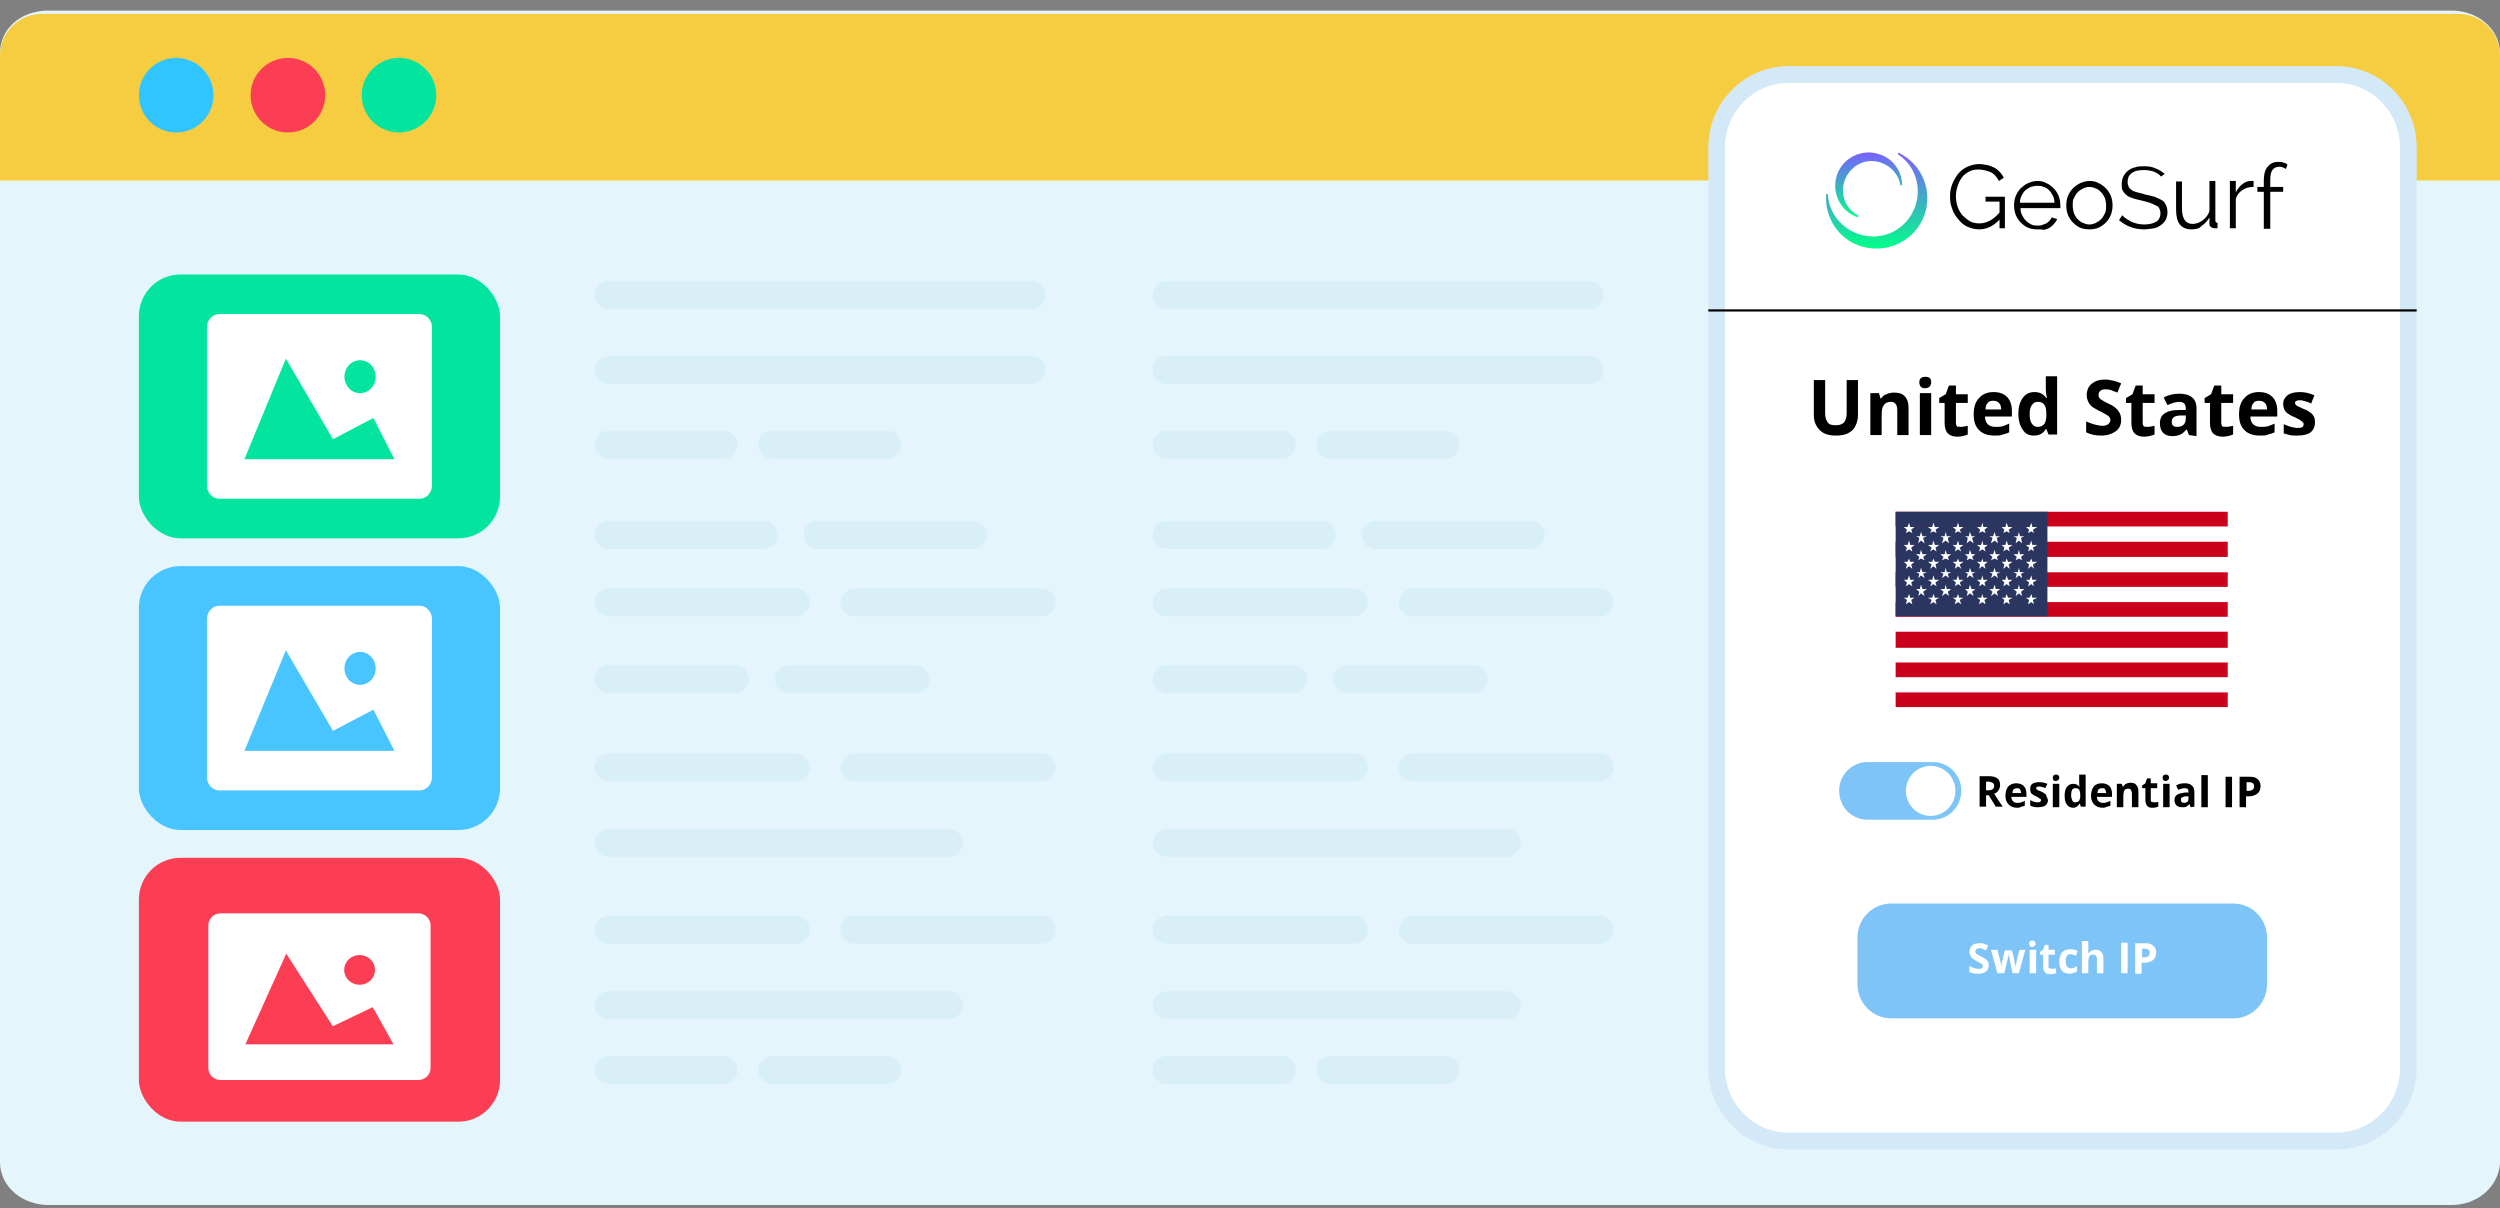<svg width="180" height="87" viewBox="0 0 180 87" fill="none" xmlns="http://www.w3.org/2000/svg">
<rect x="0" y="0" width="180" height="87" fill="#808080" stroke="none"/>
<path d="M176.505 86.761H3.495C1.613 86.761 0 85.451 0 83.665V3.858C0 2.072 1.479 0.761 3.495 0.761H176.505C178.387 0.761 180 2.072 180 3.858V83.784C179.866 85.451 178.387 86.761 176.505 86.761Z" fill="#E4F5FB"/>
<path fill-rule="evenodd" clip-rule="evenodd" d="M43.827 59.678H68.305C68.834 59.678 69.315 60.11 69.315 60.687C69.315 61.216 68.882 61.697 68.305 61.697H43.827C43.298 61.697 42.817 61.264 42.817 60.687C42.817 60.158 43.298 59.678 43.827 59.678Z" fill="#D9EFF8"/>
<path fill-rule="evenodd" clip-rule="evenodd" d="M43.827 71.364H68.305C68.834 71.364 69.315 71.797 69.315 72.374C69.315 72.903 68.882 73.384 68.305 73.384H43.827C43.298 73.384 42.817 72.951 42.817 72.374C42.817 71.845 43.298 71.364 43.827 71.364Z" fill="#D9EFF8"/>
<path fill-rule="evenodd" clip-rule="evenodd" d="M43.827 20.242H74.269C74.798 20.242 75.279 20.675 75.279 21.252C75.279 21.781 74.846 22.262 74.269 22.262H43.827C43.298 22.262 42.817 21.829 42.817 21.252C42.817 20.675 43.298 20.242 43.827 20.242Z" fill="#D9EFF8"/>
<path fill-rule="evenodd" clip-rule="evenodd" d="M43.827 25.629H74.269C74.798 25.629 75.279 26.061 75.279 26.639C75.279 27.168 74.846 27.648 74.269 27.648H43.827C43.298 27.648 42.817 27.216 42.817 26.639C42.817 26.061 43.298 25.629 43.827 25.629Z" fill="#D9EFF8"/>
<path fill-rule="evenodd" clip-rule="evenodd" d="M43.827 31.015H52.099C52.627 31.015 53.108 31.448 53.108 32.025C53.108 32.554 52.676 33.035 52.099 33.035H43.827C43.298 33.035 42.817 32.602 42.817 32.025C42.817 31.448 43.298 31.015 43.827 31.015Z" fill="#D9EFF8"/>
<path fill-rule="evenodd" clip-rule="evenodd" d="M43.827 76.029H52.099C52.627 76.029 53.108 76.461 53.108 77.038C53.108 77.567 52.676 78.048 52.099 78.048H43.827C43.298 78.048 42.817 77.616 42.817 77.038C42.817 76.461 43.298 76.029 43.827 76.029Z" fill="#D9EFF8"/>
<path fill-rule="evenodd" clip-rule="evenodd" d="M55.609 31.015H63.881C64.41 31.015 64.891 31.448 64.891 32.025C64.891 32.554 64.458 33.035 63.881 33.035H55.609C55.08 33.035 54.599 32.602 54.599 32.025C54.599 31.448 55.032 31.015 55.609 31.015Z" fill="#D9EFF8"/>
<path fill-rule="evenodd" clip-rule="evenodd" d="M55.609 76.029H63.881C64.41 76.029 64.891 76.461 64.891 77.038C64.891 77.567 64.458 78.048 63.881 78.048H55.609C55.08 78.048 54.599 77.616 54.599 77.038C54.599 76.461 55.032 76.029 55.609 76.029Z" fill="#D9EFF8"/>
<path fill-rule="evenodd" clip-rule="evenodd" d="M43.827 37.507H54.984C55.513 37.507 55.994 37.94 55.994 38.517C55.994 39.046 55.561 39.527 54.984 39.527H43.827C43.298 39.527 42.817 39.094 42.817 38.517C42.817 37.94 43.298 37.507 43.827 37.507Z" fill="#D9EFF8"/>
<path fill-rule="evenodd" clip-rule="evenodd" d="M58.879 37.507H70.037C70.566 37.507 71.046 37.94 71.046 38.517C71.046 39.046 70.614 39.527 70.037 39.527H58.879C58.35 39.527 57.869 39.094 57.869 38.517C57.869 37.94 58.302 37.507 58.879 37.507Z" fill="#D9EFF8"/>
<path fill-rule="evenodd" clip-rule="evenodd" d="M43.827 42.364H57.292C57.821 42.364 58.302 42.797 58.302 43.374C58.302 43.903 57.869 44.384 57.292 44.384H43.827C43.298 44.384 42.817 43.952 42.817 43.374C42.817 42.845 43.298 42.364 43.827 42.364Z" fill="#D9EFF8"/>
<path fill-rule="evenodd" clip-rule="evenodd" d="M61.524 42.364H74.99C75.519 42.364 76 42.797 76 43.374C76 43.903 75.567 44.384 74.99 44.384H61.524C60.995 44.384 60.514 43.952 60.514 43.374C60.562 42.845 60.995 42.364 61.524 42.364Z" fill="#D9EFF8"/>
<path fill-rule="evenodd" clip-rule="evenodd" d="M43.827 47.895H52.916C53.445 47.895 53.926 48.328 53.926 48.905C53.926 49.434 53.493 49.915 52.916 49.915H43.827C43.298 49.915 42.817 49.482 42.817 48.905C42.817 48.328 43.298 47.895 43.827 47.895Z" fill="#D9EFF8"/>
<path fill-rule="evenodd" clip-rule="evenodd" d="M56.811 47.895H65.901C66.43 47.895 66.911 48.328 66.911 48.905C66.911 49.434 66.478 49.915 65.901 49.915H56.811C56.282 49.915 55.801 49.482 55.801 48.905C55.801 48.328 56.282 47.895 56.811 47.895Z" fill="#D9EFF8"/>
<path fill-rule="evenodd" clip-rule="evenodd" d="M43.827 54.243H57.292C57.821 54.243 58.302 54.676 58.302 55.253C58.302 55.782 57.869 56.263 57.292 56.263H43.827C43.298 56.263 42.817 55.83 42.817 55.253C42.817 54.724 43.298 54.243 43.827 54.243Z" fill="#D9EFF8"/>
<path fill-rule="evenodd" clip-rule="evenodd" d="M43.827 65.929H57.292C57.821 65.929 58.302 66.362 58.302 66.939C58.302 67.468 57.869 67.949 57.292 67.949H43.827C43.298 67.949 42.817 67.516 42.817 66.939C42.817 66.41 43.298 65.929 43.827 65.929Z" fill="#D9EFF8"/>
<path fill-rule="evenodd" clip-rule="evenodd" d="M61.524 54.243H74.99C75.519 54.243 76 54.676 76 55.253C76 55.782 75.567 56.263 74.99 56.263H61.524C60.995 56.263 60.514 55.83 60.514 55.253C60.562 54.724 60.995 54.243 61.524 54.243Z" fill="#D9EFF8"/>
<path fill-rule="evenodd" clip-rule="evenodd" d="M61.524 65.929H74.99C75.519 65.929 76 66.362 76 66.939C76 67.468 75.567 67.949 74.99 67.949H61.524C60.995 67.949 60.514 67.516 60.514 66.939C60.562 66.41 60.995 65.929 61.524 65.929Z" fill="#D9EFF8"/>
<rect x="10" y="40.761" width="26" height="19" rx="3" fill="#48C4FF"/>
<rect x="10" y="19.762" width="26" height="19" rx="3" fill="#03E59F"/>
<rect x="10" y="61.761" width="26" height="19" rx="3" fill="#FC3E54"/>
<path d="M30.2 22.611H15.8C15.561 22.611 15.332 22.712 15.164 22.89C14.995 23.068 14.9 23.309 14.9 23.561V34.962C14.9 35.213 14.995 35.455 15.164 35.633C15.332 35.811 15.561 35.911 15.8 35.911H30.2C30.439 35.911 30.668 35.811 30.836 35.633C31.005 35.455 31.1 35.213 31.1 34.962V23.561C31.1 23.309 31.005 23.068 30.836 22.89C30.668 22.712 30.439 22.611 30.2 22.611ZM25.925 25.936C26.223 25.936 26.509 26.062 26.721 26.284C26.931 26.507 27.05 26.809 27.05 27.124C27.05 27.439 26.931 27.741 26.721 27.964C26.509 28.186 26.223 28.311 25.925 28.311C25.627 28.311 25.34 28.186 25.13 27.964C24.919 27.741 24.8 27.439 24.8 27.124C24.8 26.809 24.919 26.507 25.13 26.284C25.34 26.062 25.627 25.936 25.925 25.936ZM17.6 33.062L20.583 25.823L23.975 31.62L26.883 30.096L28.4 33.062H17.6Z" fill="white"/>
<path d="M30.2 43.611H15.8C15.561 43.611 15.332 43.712 15.164 43.89C14.995 44.068 14.9 44.309 14.9 44.562V55.962C14.9 56.213 14.995 56.455 15.164 56.633C15.332 56.811 15.561 56.911 15.8 56.911H30.2C30.439 56.911 30.668 56.811 30.836 56.633C31.005 56.455 31.1 56.213 31.1 55.962V44.562C31.1 44.309 31.005 44.068 30.836 43.89C30.668 43.712 30.439 43.611 30.2 43.611ZM25.925 46.937C26.223 46.937 26.509 47.062 26.721 47.284C26.931 47.507 27.05 47.809 27.05 48.124C27.05 48.439 26.931 48.741 26.721 48.964C26.509 49.186 26.223 49.312 25.925 49.312C25.627 49.312 25.34 49.186 25.13 48.964C24.919 48.741 24.8 48.439 24.8 48.124C24.8 47.809 24.919 47.507 25.13 47.284C25.34 47.062 25.627 46.937 25.925 46.937ZM17.6 54.062L20.583 46.823L23.975 52.62L26.883 51.096L28.4 54.062H17.6Z" fill="white"/>
<path d="M30.111 65.761H15.889C15.653 65.761 15.427 65.852 15.26 66.013C15.094 66.173 15 66.391 15 66.619V76.904C15 77.132 15.094 77.35 15.26 77.51C15.427 77.671 15.653 77.761 15.889 77.761H30.111C30.347 77.761 30.573 77.671 30.74 77.51C30.906 77.35 31 77.132 31 76.904V66.619C31 66.391 30.906 66.173 30.74 66.013C30.573 65.852 30.347 65.761 30.111 65.761ZM25.889 68.761C26.184 68.761 26.466 68.874 26.675 69.075C26.883 69.276 27 69.549 27 69.833C27 70.117 26.883 70.39 26.675 70.591C26.466 70.791 26.184 70.904 25.889 70.904C25.594 70.904 25.312 70.791 25.103 70.591C24.895 70.39 24.778 70.117 24.778 69.833C24.778 69.549 24.895 69.276 25.103 69.075C25.312 68.874 25.594 68.761 25.889 68.761ZM17.667 75.19L20.612 68.659L23.963 73.89L26.835 72.514L28.333 75.19H17.667Z" fill="white"/>
<path fill-rule="evenodd" clip-rule="evenodd" d="M84.01 59.678H108.489C109.018 59.678 109.498 60.11 109.498 60.687C109.498 61.216 109.066 61.697 108.489 61.697H84.01C83.481 61.697 83 61.264 83 60.687C83 60.158 83.481 59.678 84.01 59.678Z" fill="#D9EFF8"/>
<path fill-rule="evenodd" clip-rule="evenodd" d="M84.01 71.364H108.489C109.018 71.364 109.498 71.797 109.498 72.374C109.498 72.903 109.066 73.384 108.489 73.384H84.01C83.481 73.384 83 72.951 83 72.374C83 71.845 83.481 71.364 84.01 71.364Z" fill="#D9EFF8"/>
<path fill-rule="evenodd" clip-rule="evenodd" d="M84.01 20.242H114.452C114.981 20.242 115.462 20.675 115.462 21.252C115.462 21.781 115.029 22.262 114.452 22.262H84.01C83.481 22.262 83 21.829 83 21.252C83 20.675 83.481 20.242 84.01 20.242Z" fill="#D9EFF8"/>
<path fill-rule="evenodd" clip-rule="evenodd" d="M84.01 25.629H114.452C114.981 25.629 115.462 26.061 115.462 26.639C115.462 27.168 115.029 27.648 114.452 27.648H84.01C83.481 27.648 83 27.216 83 26.639C83 26.061 83.481 25.629 84.01 25.629Z" fill="#D9EFF8"/>
<path fill-rule="evenodd" clip-rule="evenodd" d="M84.01 31.015H92.282C92.811 31.015 93.292 31.448 93.292 32.025C93.292 32.554 92.859 33.035 92.282 33.035H84.01C83.481 33.035 83 32.602 83 32.025C83 31.448 83.481 31.015 84.01 31.015Z" fill="#D9EFF8"/>
<path fill-rule="evenodd" clip-rule="evenodd" d="M84.01 76.029H92.282C92.811 76.029 93.292 76.461 93.292 77.038C93.292 77.567 92.859 78.048 92.282 78.048H84.01C83.481 78.048 83 77.616 83 77.038C83 76.461 83.481 76.029 84.01 76.029Z" fill="#D9EFF8"/>
<path fill-rule="evenodd" clip-rule="evenodd" d="M95.792 31.015H104.064C104.593 31.015 105.074 31.448 105.074 32.025C105.074 32.554 104.641 33.035 104.064 33.035H95.792C95.263 33.035 94.782 32.602 94.782 32.025C94.782 31.448 95.215 31.015 95.792 31.015Z" fill="#D9EFF8"/>
<path fill-rule="evenodd" clip-rule="evenodd" d="M95.792 76.029H104.064C104.593 76.029 105.074 76.461 105.074 77.038C105.074 77.567 104.641 78.048 104.064 78.048H95.792C95.263 78.048 94.782 77.616 94.782 77.038C94.782 76.461 95.215 76.029 95.792 76.029Z" fill="#D9EFF8"/>
<path fill-rule="evenodd" clip-rule="evenodd" d="M84.01 37.507H95.167C95.696 37.507 96.177 37.94 96.177 38.517C96.177 39.046 95.744 39.527 95.167 39.527H84.01C83.481 39.527 83 39.094 83 38.517C83 37.94 83.481 37.507 84.01 37.507Z" fill="#D9EFF8"/>
<path fill-rule="evenodd" clip-rule="evenodd" d="M99.063 37.507H110.22C110.749 37.507 111.23 37.94 111.23 38.517C111.23 39.046 110.797 39.527 110.22 39.527H99.063C98.534 39.527 98.053 39.094 98.053 38.517C98.053 37.94 98.486 37.507 99.063 37.507Z" fill="#D9EFF8"/>
<path fill-rule="evenodd" clip-rule="evenodd" d="M84.01 42.364H97.476C98.005 42.364 98.486 42.797 98.486 43.374C98.486 43.903 98.053 44.384 97.476 44.384H84.01C83.481 44.384 83 43.952 83 43.374C83 42.845 83.481 42.364 84.01 42.364Z" fill="#D9EFF8"/>
<path fill-rule="evenodd" clip-rule="evenodd" d="M101.708 42.364H115.173C115.702 42.364 116.183 42.797 116.183 43.374C116.183 43.903 115.75 44.384 115.173 44.384H101.708C101.179 44.384 100.698 43.952 100.698 43.374C100.746 42.845 101.179 42.364 101.708 42.364Z" fill="#D9EFF8"/>
<path fill-rule="evenodd" clip-rule="evenodd" d="M84.01 47.895H93.099C93.628 47.895 94.109 48.328 94.109 48.905C94.109 49.434 93.676 49.915 93.099 49.915H84.01C83.481 49.915 83 49.482 83 48.905C83 48.328 83.481 47.895 84.01 47.895Z" fill="#D9EFF8"/>
<path fill-rule="evenodd" clip-rule="evenodd" d="M96.995 47.895H106.084C106.613 47.895 107.094 48.328 107.094 48.905C107.094 49.434 106.661 49.915 106.084 49.915H96.995C96.466 49.915 95.985 49.482 95.985 48.905C95.985 48.328 96.466 47.895 96.995 47.895Z" fill="#D9EFF8"/>
<path fill-rule="evenodd" clip-rule="evenodd" d="M84.01 54.243H97.476C98.005 54.243 98.486 54.676 98.486 55.253C98.486 55.782 98.053 56.263 97.476 56.263H84.01C83.481 56.263 83 55.83 83 55.253C83 54.724 83.481 54.243 84.01 54.243Z" fill="#D9EFF8"/>
<path fill-rule="evenodd" clip-rule="evenodd" d="M84.01 65.929H97.476C98.005 65.929 98.486 66.362 98.486 66.939C98.486 67.468 98.053 67.949 97.476 67.949H84.01C83.481 67.949 83 67.516 83 66.939C83 66.41 83.481 65.929 84.01 65.929Z" fill="#D9EFF8"/>
<path fill-rule="evenodd" clip-rule="evenodd" d="M101.708 54.243H115.173C115.702 54.243 116.183 54.676 116.183 55.253C116.183 55.782 115.75 56.263 115.173 56.263H101.708C101.179 56.263 100.698 55.83 100.698 55.253C100.746 54.724 101.179 54.243 101.708 54.243Z" fill="#D9EFF8"/>
<path fill-rule="evenodd" clip-rule="evenodd" d="M101.708 65.929H115.173C115.702 65.929 116.183 66.362 116.183 66.939C116.183 67.468 115.75 67.949 115.173 67.949H101.708C101.179 67.949 100.698 67.516 100.698 66.939C100.746 66.41 101.179 65.929 101.708 65.929Z" fill="#D9EFF8"/>
<path d="M0 4C0 2.343 1.343 1 3 1H177C178.657 1 180 2.343 180 4V13H0V4Z" fill="#F6CD40"/>
<circle cx="12.685" cy="6.854" r="2.685" fill="#31C5FF"/>
<circle cx="20.729" cy="6.854" r="2.685" fill="#FC3E54"/>
<circle cx="28.729" cy="6.854" r="2.685" fill="#03E59F"/>
<g clip-path="url(#clip0)">
<path d="M128.774 82.174C125.907 82.174 123.62 79.823 123.62 76.963V10.599C123.62 7.7 125.945 5.388 128.774 5.388H168.226C171.094 5.388 173.38 7.739 173.38 10.599V76.924C173.38 79.823 171.055 82.135 168.226 82.135H128.774V82.174Z" fill="white"/>
<path d="M168.226 5.976C170.745 5.976 172.799 8.052 172.799 10.599V76.924C172.799 79.471 170.745 81.547 168.226 81.547H128.774C126.255 81.547 124.201 79.471 124.201 76.924V10.599C124.201 8.052 126.255 5.976 128.774 5.976H168.226ZM168.226 4.761H128.774C125.597 4.761 123 7.386 123 10.599V76.924C123 80.137 125.597 82.761 128.774 82.761H168.226C171.403 82.761 174 80.137 174 76.924V10.599C174 7.386 171.403 4.761 168.226 4.761Z" fill="#D3E9F8"/>
<path d="M143.966 15.809C143.54 16.279 143.036 16.514 142.493 16.514C142.183 16.514 141.912 16.436 141.641 16.319C141.369 16.201 141.176 16.005 140.982 15.77C140.788 15.535 140.633 15.3 140.556 15.026C140.439 14.751 140.401 14.438 140.401 14.164C140.401 13.85 140.439 13.576 140.556 13.263C140.672 12.989 140.827 12.714 140.982 12.518C141.176 12.283 141.408 12.127 141.641 12.009C141.912 11.892 142.183 11.813 142.493 11.813C142.726 11.813 142.92 11.852 143.113 11.892C143.307 11.931 143.462 12.009 143.617 12.087C143.772 12.166 143.888 12.283 144.005 12.401C144.121 12.518 144.198 12.675 144.276 12.793L143.927 13.028C143.772 12.753 143.578 12.518 143.346 12.401C143.036 12.283 142.764 12.205 142.454 12.205C142.183 12.205 141.989 12.244 141.757 12.362C141.563 12.479 141.369 12.597 141.253 12.793C141.098 12.989 141.021 13.184 140.943 13.419C140.866 13.655 140.827 13.889 140.827 14.125C140.827 14.399 140.866 14.634 140.943 14.869C141.021 15.104 141.137 15.3 141.292 15.496C141.447 15.652 141.641 15.809 141.834 15.927C142.028 16.044 142.261 16.083 142.532 16.083C142.803 16.083 143.036 16.005 143.268 15.887C143.501 15.77 143.733 15.574 143.966 15.3V14.516H142.958V14.164H144.353V16.436H143.966V15.809ZM146.679 16.514C146.446 16.514 146.214 16.475 146.02 16.397C145.826 16.319 145.632 16.162 145.477 16.005C145.322 15.848 145.206 15.652 145.128 15.457C145.051 15.261 145.012 15.026 145.012 14.791C145.012 14.556 145.051 14.32 145.128 14.125C145.206 13.929 145.322 13.733 145.477 13.576C145.632 13.419 145.787 13.302 146.02 13.184C146.214 13.106 146.446 13.028 146.679 13.028C146.911 13.028 147.144 13.067 147.337 13.184C147.531 13.263 147.725 13.419 147.88 13.576C148.035 13.733 148.151 13.929 148.229 14.125C148.306 14.32 148.345 14.556 148.345 14.791C148.345 14.83 148.345 14.869 148.345 14.908C148.345 14.947 148.345 14.947 148.345 14.986H145.477C145.477 15.182 145.516 15.339 145.594 15.496C145.671 15.652 145.749 15.77 145.865 15.887C145.981 16.005 146.097 16.083 146.252 16.162C146.407 16.24 146.562 16.24 146.717 16.24C146.834 16.24 146.95 16.24 147.027 16.201C147.144 16.162 147.221 16.123 147.337 16.083C147.415 16.044 147.492 15.966 147.57 15.887C147.647 15.809 147.686 15.731 147.725 15.652L148.113 15.77C148.074 15.887 147.996 16.005 147.88 16.123C147.802 16.24 147.686 16.319 147.57 16.397C147.454 16.475 147.299 16.514 147.144 16.553C146.989 16.514 146.834 16.514 146.679 16.514ZM147.919 14.595C147.919 14.399 147.88 14.242 147.802 14.085C147.725 13.929 147.647 13.811 147.531 13.694C147.415 13.576 147.299 13.498 147.144 13.459C146.989 13.38 146.834 13.38 146.679 13.38C146.524 13.38 146.369 13.419 146.214 13.459C146.059 13.537 145.942 13.615 145.826 13.694C145.71 13.811 145.632 13.929 145.555 14.085C145.477 14.242 145.439 14.399 145.439 14.595H147.919ZM150.438 16.514C150.205 16.514 149.973 16.475 149.779 16.397C149.585 16.319 149.391 16.162 149.236 16.005C149.081 15.848 148.965 15.652 148.888 15.457C148.81 15.261 148.771 15.026 148.771 14.791C148.771 14.556 148.81 14.32 148.888 14.125C148.965 13.929 149.081 13.733 149.236 13.576C149.391 13.419 149.546 13.302 149.779 13.184C149.973 13.106 150.205 13.028 150.438 13.028C150.67 13.028 150.903 13.067 151.097 13.184C151.29 13.263 151.484 13.419 151.639 13.576C151.794 13.733 151.91 13.929 151.988 14.125C152.065 14.32 152.104 14.556 152.104 14.791C152.104 15.026 152.065 15.261 151.988 15.457C151.91 15.652 151.794 15.848 151.639 16.005C151.484 16.162 151.329 16.279 151.097 16.397C150.903 16.475 150.67 16.514 150.438 16.514ZM149.236 14.791C149.236 14.986 149.275 15.143 149.314 15.339C149.391 15.496 149.469 15.652 149.585 15.77C149.701 15.887 149.818 16.005 149.973 16.044C150.128 16.123 150.283 16.162 150.438 16.162C150.593 16.162 150.748 16.123 150.903 16.044C151.058 15.966 151.174 15.887 151.29 15.77C151.407 15.652 151.484 15.496 151.562 15.339C151.639 15.182 151.639 14.986 151.639 14.791C151.639 14.595 151.6 14.438 151.562 14.281C151.484 14.125 151.407 13.968 151.29 13.85C151.174 13.733 151.058 13.615 150.903 13.576C150.748 13.498 150.593 13.459 150.438 13.459C150.283 13.459 150.128 13.498 149.973 13.576C149.818 13.655 149.701 13.733 149.585 13.85C149.469 13.968 149.391 14.125 149.314 14.281C149.236 14.399 149.236 14.595 149.236 14.791ZM155.592 12.714C155.476 12.557 155.282 12.44 155.088 12.362C154.856 12.283 154.623 12.244 154.352 12.244C153.926 12.244 153.654 12.322 153.461 12.479C153.267 12.636 153.189 12.832 153.189 13.106C153.189 13.263 153.228 13.341 153.267 13.459C153.306 13.537 153.383 13.615 153.499 13.694C153.616 13.772 153.732 13.811 153.887 13.85C154.042 13.889 154.236 13.929 154.468 14.007C154.701 14.046 154.933 14.125 155.127 14.164C155.321 14.242 155.476 14.32 155.631 14.399C155.786 14.477 155.863 14.595 155.941 14.751C156.018 14.908 156.057 15.065 156.057 15.261C156.057 15.457 156.018 15.652 155.941 15.809C155.863 15.966 155.747 16.083 155.592 16.201C155.437 16.319 155.282 16.397 155.088 16.436C154.817 16.475 154.623 16.514 154.391 16.514C153.654 16.514 153.073 16.279 152.569 15.848L152.802 15.496C152.957 15.692 153.189 15.809 153.461 15.966C153.732 16.083 154.042 16.162 154.391 16.162C154.739 16.162 155.049 16.083 155.243 15.966C155.437 15.848 155.553 15.613 155.553 15.378C155.553 15.222 155.514 15.104 155.476 15.026C155.437 14.908 155.321 14.83 155.204 14.791C155.088 14.712 154.933 14.673 154.778 14.595C154.623 14.556 154.391 14.477 154.197 14.438C153.964 14.399 153.732 14.32 153.577 14.281C153.383 14.203 153.228 14.164 153.112 14.046C152.995 13.968 152.918 13.85 152.84 13.733C152.763 13.615 152.763 13.459 152.763 13.263C152.763 13.067 152.802 12.871 152.879 12.714C152.957 12.557 153.073 12.401 153.228 12.283C153.383 12.166 153.538 12.087 153.732 12.048C153.926 11.97 154.158 11.97 154.391 11.97C154.701 11.97 154.972 12.009 155.204 12.127C155.437 12.205 155.67 12.362 155.863 12.518L155.592 12.714ZM157.762 16.514C157.413 16.514 157.142 16.397 156.948 16.162C156.755 15.927 156.677 15.535 156.677 15.065V13.067H157.103V14.986C157.103 15.77 157.375 16.123 157.878 16.123C157.995 16.123 158.15 16.083 158.266 16.044C158.382 16.005 158.499 15.927 158.615 15.848C158.731 15.77 158.809 15.652 158.886 15.574C158.964 15.457 159.041 15.339 159.08 15.182V13.028H159.506V15.848C159.506 15.966 159.545 16.044 159.661 16.044V16.436C159.584 16.436 159.506 16.436 159.467 16.436C159.351 16.436 159.274 16.397 159.196 16.358C159.119 16.279 159.08 16.24 159.08 16.123V15.652C158.925 15.927 158.731 16.123 158.499 16.279C158.344 16.475 158.072 16.514 157.762 16.514ZM162.219 13.459C161.909 13.459 161.676 13.537 161.444 13.694C161.211 13.85 161.056 14.046 160.979 14.32V16.436H160.552V13.028H160.979V13.85C161.095 13.615 161.25 13.419 161.444 13.263C161.638 13.106 161.831 13.028 162.064 13.028C162.103 13.028 162.141 13.028 162.18 13.028C162.219 13.028 162.258 13.028 162.258 13.028V13.459H162.219ZM162.994 16.475V13.811H162.529V13.459H162.994V12.989C162.994 12.557 163.071 12.244 163.265 12.009C163.459 11.774 163.692 11.656 164.002 11.656C164.118 11.656 164.273 11.656 164.389 11.696C164.505 11.735 164.622 11.774 164.699 11.852L164.583 12.166C164.505 12.127 164.467 12.087 164.35 12.048C164.273 12.009 164.195 12.009 164.079 12.009C163.885 12.009 163.73 12.087 163.614 12.244C163.498 12.401 163.459 12.636 163.459 12.949V13.459H164.389V13.811H163.459V16.475H162.994Z" fill="#020202"/>
<path d="M133.812 15.535L133.774 15.652C132.495 15.222 131.836 13.85 132.262 12.597C132.688 11.343 134.084 10.677 135.324 11.108C136.293 11.421 136.951 12.322 136.951 13.341H136.835C136.641 12.205 135.556 11.461 134.432 11.617C133.309 11.813 132.533 12.91 132.727 14.046C132.805 14.673 133.231 15.222 133.812 15.535Z" fill="url(#paint0_linear)"/>
<path d="M136.641 11.108L136.68 10.991C138.501 11.852 139.277 14.007 138.424 15.809C137.571 17.611 135.401 18.395 133.58 17.572C132.185 16.945 131.371 15.496 131.487 13.968H131.603C131.681 15.731 133.231 17.102 135.014 17.024C136.796 16.945 138.153 15.418 138.075 13.615C138.036 12.597 137.494 11.656 136.641 11.108Z" fill="url(#paint1_linear)"/>
<path d="M133.774 27.366V29.913C133.774 30.187 133.696 30.461 133.58 30.696C133.463 30.931 133.27 31.088 133.037 31.206C132.805 31.323 132.495 31.362 132.185 31.362C131.681 31.362 131.293 31.245 131.022 30.97C130.751 30.696 130.596 30.344 130.596 29.913V27.366H131.41V29.756C131.41 30.069 131.487 30.265 131.603 30.422C131.72 30.579 131.913 30.618 132.185 30.618C132.456 30.618 132.65 30.54 132.766 30.422C132.882 30.265 132.96 30.069 132.96 29.756V27.366H133.774Z" fill="black"/>
<path d="M137.416 31.323H136.602V29.56C136.602 29.325 136.564 29.168 136.486 29.09C136.409 28.972 136.292 28.933 136.137 28.933C135.905 28.933 135.75 29.012 135.634 29.168C135.517 29.325 135.479 29.56 135.479 29.913V31.323H134.665V28.306H135.285L135.401 28.698H135.44C135.517 28.541 135.672 28.424 135.827 28.385C135.982 28.306 136.176 28.267 136.37 28.267C136.719 28.267 136.99 28.346 137.145 28.541C137.339 28.737 137.416 29.012 137.416 29.364V31.323Z" fill="black"/>
<path d="M138.191 27.523C138.191 27.249 138.346 27.131 138.618 27.131C138.928 27.131 139.044 27.249 139.044 27.523C139.044 27.64 139.005 27.758 138.928 27.836C138.85 27.915 138.734 27.954 138.579 27.954C138.346 27.954 138.191 27.797 138.191 27.523ZM139.044 31.323H138.23V28.306H139.044V31.323Z" fill="black"/>
<path d="M141.176 30.735C141.331 30.735 141.486 30.696 141.679 30.657V31.284C141.486 31.362 141.214 31.441 140.943 31.441C140.633 31.441 140.4 31.362 140.245 31.206C140.09 31.049 140.013 30.775 140.013 30.461V29.012H139.625V28.659L140.09 28.385L140.323 27.758H140.827V28.385H141.679V29.012H140.827V30.461C140.827 30.579 140.865 30.657 140.943 30.735C140.982 30.696 141.059 30.735 141.176 30.735Z" fill="black"/>
<path d="M143.617 31.362C143.152 31.362 142.764 31.245 142.493 30.97C142.222 30.696 142.106 30.344 142.106 29.834C142.106 29.325 142.222 28.933 142.493 28.659C142.726 28.385 143.074 28.228 143.539 28.228C143.966 28.228 144.276 28.346 144.508 28.581C144.741 28.816 144.857 29.168 144.857 29.599V29.991H142.919C142.919 30.226 142.997 30.422 143.113 30.54C143.229 30.657 143.423 30.735 143.656 30.735C143.85 30.735 144.005 30.735 144.16 30.696C144.315 30.657 144.47 30.579 144.663 30.5V31.127C144.508 31.206 144.353 31.245 144.198 31.284C144.043 31.362 143.85 31.362 143.617 31.362ZM143.501 28.855C143.346 28.855 143.191 28.894 143.113 29.012C142.997 29.129 142.958 29.286 142.958 29.482H144.082C144.082 29.286 144.043 29.129 143.927 29.012C143.811 28.894 143.694 28.855 143.501 28.855Z" fill="black"/>
<path d="M146.446 31.362C146.097 31.362 145.826 31.245 145.632 30.931C145.438 30.657 145.322 30.265 145.322 29.795C145.322 29.286 145.438 28.933 145.632 28.659C145.826 28.385 146.097 28.228 146.485 28.228C146.872 28.228 147.144 28.385 147.337 28.659H147.376C147.337 28.424 147.299 28.228 147.299 28.071V27.092H148.112V31.284H147.492L147.337 30.892H147.299C147.105 31.206 146.834 31.362 146.446 31.362ZM146.717 30.735C146.911 30.735 147.066 30.657 147.182 30.54C147.26 30.422 147.337 30.226 147.337 29.913V29.834C147.337 29.521 147.299 29.286 147.182 29.129C147.066 28.972 146.911 28.933 146.717 28.933C146.524 28.933 146.407 29.012 146.291 29.168C146.175 29.325 146.136 29.56 146.136 29.834C146.136 30.109 146.175 30.344 146.291 30.5C146.407 30.657 146.524 30.735 146.717 30.735Z" fill="black"/>
<path d="M152.724 30.226C152.724 30.579 152.608 30.853 152.337 31.049C152.065 31.245 151.716 31.362 151.29 31.362C150.864 31.362 150.515 31.284 150.205 31.127V30.344C150.476 30.461 150.709 30.54 150.864 30.579C151.058 30.618 151.213 30.657 151.368 30.657C151.561 30.657 151.678 30.618 151.794 30.54C151.871 30.461 151.949 30.383 151.949 30.226C151.949 30.148 151.91 30.069 151.871 30.03C151.833 29.952 151.755 29.913 151.678 29.873C151.6 29.834 151.445 29.717 151.174 29.599C150.941 29.482 150.748 29.364 150.631 29.286C150.515 29.168 150.399 29.051 150.36 28.933C150.283 28.777 150.244 28.62 150.244 28.463C150.244 28.111 150.36 27.836 150.593 27.64C150.825 27.445 151.135 27.327 151.561 27.327C151.755 27.327 151.949 27.366 152.143 27.405C152.337 27.445 152.53 27.523 152.724 27.601L152.453 28.267C152.259 28.189 152.065 28.111 151.949 28.071C151.794 28.032 151.678 28.032 151.561 28.032C151.406 28.032 151.29 28.071 151.213 28.15C151.135 28.228 151.096 28.306 151.096 28.424C151.096 28.502 151.096 28.581 151.135 28.62C151.174 28.659 151.213 28.737 151.29 28.776C151.368 28.816 151.523 28.933 151.794 29.051C152.143 29.207 152.414 29.403 152.53 29.599C152.647 29.756 152.724 29.952 152.724 30.226Z" fill="black"/>
<path d="M154.623 30.735C154.778 30.735 154.933 30.696 155.127 30.657V31.284C154.933 31.362 154.662 31.441 154.391 31.441C154.08 31.441 153.848 31.362 153.693 31.206C153.538 31.049 153.46 30.775 153.46 30.461V29.012H153.073V28.659L153.538 28.385L153.77 27.758H154.274V28.385H155.127V29.012H154.274V30.461C154.274 30.579 154.313 30.657 154.391 30.735C154.429 30.696 154.507 30.735 154.623 30.735Z" fill="black"/>
<path d="M157.607 31.323L157.452 30.931H157.413C157.258 31.088 157.142 31.245 156.987 31.284C156.832 31.362 156.638 31.401 156.406 31.401C156.134 31.401 155.902 31.323 155.747 31.166C155.592 31.01 155.514 30.775 155.514 30.461C155.514 30.148 155.631 29.913 155.863 29.756C156.096 29.599 156.406 29.521 156.871 29.521H157.375V29.403C157.375 29.09 157.22 28.933 156.91 28.933C156.677 28.933 156.406 29.012 156.057 29.168L155.786 28.62C156.134 28.424 156.522 28.346 156.91 28.346C157.297 28.346 157.607 28.424 157.84 28.62C158.033 28.777 158.15 29.051 158.15 29.403V31.401L157.607 31.323ZM157.375 29.913H157.065C156.832 29.913 156.638 29.952 156.522 30.03C156.406 30.109 156.367 30.226 156.367 30.383C156.367 30.618 156.483 30.735 156.755 30.735C156.948 30.735 157.103 30.696 157.22 30.579C157.336 30.461 157.375 30.305 157.375 30.148V29.913Z" fill="black"/>
<path d="M160.281 30.735C160.436 30.735 160.591 30.696 160.785 30.657V31.284C160.591 31.362 160.32 31.441 160.049 31.441C159.739 31.441 159.506 31.362 159.351 31.206C159.196 31.049 159.118 30.775 159.118 30.461V29.012H158.731V28.659L159.196 28.385L159.429 27.758H159.932V28.385H160.785V29.012H159.932V30.461C159.932 30.579 159.971 30.657 160.049 30.735C160.087 30.696 160.165 30.735 160.281 30.735Z" fill="black"/>
<path d="M162.723 31.362C162.258 31.362 161.87 31.245 161.599 30.97C161.327 30.696 161.211 30.344 161.211 29.834C161.211 29.325 161.327 28.933 161.599 28.659C161.831 28.385 162.18 28.228 162.645 28.228C163.071 28.228 163.381 28.346 163.614 28.581C163.846 28.816 163.963 29.168 163.963 29.599V29.991H162.025C162.025 30.226 162.103 30.422 162.219 30.54C162.335 30.657 162.529 30.735 162.761 30.735C162.955 30.735 163.11 30.735 163.265 30.696C163.42 30.657 163.575 30.579 163.769 30.5V31.127C163.614 31.206 163.459 31.245 163.304 31.284C163.188 31.362 162.955 31.362 162.723 31.362ZM162.645 28.855C162.49 28.855 162.335 28.894 162.258 29.012C162.141 29.129 162.103 29.286 162.103 29.482H163.226C163.226 29.286 163.188 29.129 163.071 29.012C162.955 28.894 162.8 28.855 162.645 28.855Z" fill="black"/>
<path d="M166.676 30.422C166.676 30.735 166.559 30.97 166.365 31.127C166.172 31.284 165.823 31.362 165.397 31.362C165.164 31.362 165.009 31.362 164.854 31.323C164.699 31.284 164.544 31.245 164.428 31.206V30.54C164.583 30.618 164.738 30.657 164.932 30.735C165.125 30.774 165.28 30.814 165.435 30.814C165.745 30.814 165.862 30.735 165.862 30.54C165.862 30.461 165.823 30.422 165.784 30.383C165.745 30.344 165.668 30.304 165.59 30.226C165.513 30.187 165.358 30.108 165.203 30.03C164.97 29.952 164.815 29.834 164.699 29.756C164.583 29.678 164.505 29.56 164.467 29.482C164.428 29.364 164.389 29.247 164.389 29.09C164.389 28.816 164.505 28.62 164.699 28.463C164.893 28.306 165.203 28.228 165.59 28.228C165.939 28.228 166.288 28.306 166.637 28.463L166.404 29.051C166.249 28.972 166.133 28.933 165.978 28.894C165.862 28.855 165.707 28.816 165.59 28.816C165.358 28.816 165.242 28.894 165.242 29.012C165.242 29.09 165.28 29.129 165.358 29.207C165.435 29.247 165.59 29.325 165.862 29.443C166.094 29.521 166.249 29.638 166.365 29.717C166.482 29.795 166.559 29.913 166.598 29.991C166.676 30.148 166.676 30.265 166.676 30.422Z" fill="black"/>
<path d="M174 22.273H123V22.43H174V22.273Z" fill="black"/>
<path d="M160.397 49.814H136.486V50.911H160.397V49.814Z" fill="#CB001C"/>
<path d="M160.397 48.796H136.486V49.853H160.397V48.796Z" fill="white"/>
<path d="M160.397 47.66H136.486V48.757H160.397V47.66Z" fill="#CB001C"/>
<path d="M160.397 46.641H136.486V47.699H160.397V46.641Z" fill="white"/>
<path d="M160.397 45.466H136.486V46.641H160.397V45.466Z" fill="#CB001C"/>
<path d="M160.397 44.369H136.486V45.466H160.397V44.369Z" fill="white"/>
<path d="M160.397 43.35H136.486V44.408H160.397V43.35Z" fill="#CB001C"/>
<path d="M160.397 42.214H136.486V43.311H160.397V42.214Z" fill="white"/>
<path d="M160.397 41.195H136.486V42.253H160.397V41.195Z" fill="#CB001C"/>
<path d="M160.397 40.099H136.486V41.195H160.397V40.099Z" fill="white"/>
<path d="M160.397 39.002H136.486V40.099H160.397V39.002Z" fill="#CB001C"/>
<path d="M160.397 37.865H136.486V38.962H160.397V37.865Z" fill="white"/>
<path d="M160.397 36.847H136.486V37.905H160.397V36.847Z" fill="#CB001C"/>
<path d="M147.415 36.847H136.486V44.369H147.415V36.847Z" fill="#2A3560"/>
<path d="M137.455 37.63L137.533 37.944H137.843L137.61 38.14L137.688 38.375L137.455 38.257L137.223 38.375L137.3 38.14L137.068 37.944H137.339L137.455 37.63Z" fill="white"/>
<path d="M137.455 38.923L137.533 39.237H137.843L137.61 39.432L137.688 39.707L137.455 39.55L137.223 39.707L137.3 39.432L137.068 39.237H137.339L137.455 38.923Z" fill="white"/>
<path d="M137.455 40.216L137.533 40.451H137.843L137.61 40.647L137.688 40.96L137.455 40.764L137.223 40.96L137.3 40.647L137.068 40.451H137.339L137.455 40.216Z" fill="white"/>
<path d="M137.455 41.431L137.533 41.744H137.843L137.61 41.94L137.688 42.214L137.455 42.057L137.223 42.214L137.3 41.94L137.068 41.744H137.339L137.455 41.431Z" fill="white"/>
<path d="M137.455 42.763L137.533 43.037H137.843L137.61 43.193L137.688 43.507L137.455 43.35L137.223 43.507L137.3 43.193L137.068 43.037H137.339L137.455 42.763Z" fill="white"/>
<path d="M138.308 38.296L138.424 38.61H138.734L138.463 38.727L138.579 39.119L138.308 38.923L138.114 39.119L138.192 38.727L137.959 38.61H138.23L138.308 38.296Z" fill="white"/>
<path d="M138.308 39.589L138.424 39.903H138.734L138.463 40.099L138.579 40.334L138.308 40.216L138.114 40.334L138.192 40.099L137.959 39.903H138.23L138.308 39.589Z" fill="white"/>
<path d="M138.308 40.882L138.424 41.195H138.734L138.463 41.313L138.579 41.626L138.308 41.431L138.114 41.626L138.192 41.313L137.959 41.195H138.23L138.308 40.882Z" fill="white"/>
<path d="M138.308 42.096L138.424 42.41H138.734L138.463 42.606L138.579 42.919L138.308 42.723L138.114 42.919L138.192 42.606L137.959 42.41H138.23L138.308 42.096Z" fill="white"/>
<path d="M139.199 37.63L139.315 37.944H139.625L139.354 38.14L139.432 38.375L139.199 38.257L138.967 38.375L139.083 38.14L138.812 37.944H139.122L139.199 37.63Z" fill="white"/>
<path d="M139.199 38.923L139.315 39.237H139.625L139.354 39.432L139.432 39.707L139.199 39.55L138.967 39.707L139.083 39.432L138.812 39.237H139.122L139.199 38.923Z" fill="white"/>
<path d="M139.199 40.216L139.315 40.451H139.625L139.354 40.647L139.432 40.96L139.199 40.764L138.967 40.96L139.083 40.647L138.812 40.451H139.122L139.199 40.216Z" fill="white"/>
<path d="M139.199 41.431L139.315 41.744H139.625L139.354 41.94L139.432 42.214L139.199 42.057L138.967 42.214L139.083 41.94L138.812 41.744H139.122L139.199 41.431Z" fill="white"/>
<path d="M139.199 42.763L139.315 43.037H139.625L139.354 43.193L139.432 43.507L139.199 43.35L138.967 43.507L139.083 43.193L138.812 43.037H139.122L139.199 42.763Z" fill="white"/>
<path d="M140.09 38.296L140.168 38.61H140.478L140.245 38.727L140.323 39.119L140.09 38.923L139.819 39.119L139.935 38.727L139.703 38.61H140.013L140.09 38.296Z" fill="white"/>
<path d="M140.09 39.589L140.168 39.903H140.478L140.245 40.099L140.323 40.334L140.09 40.216L139.819 40.334L139.935 40.099L139.703 39.903H140.013L140.09 39.589Z" fill="white"/>
<path d="M140.09 40.882L140.168 41.195H140.478L140.245 41.313L140.323 41.626L140.09 41.431L139.819 41.626L139.935 41.313L139.703 41.195H140.013L140.09 40.882Z" fill="white"/>
<path d="M140.09 42.096L140.168 42.41H140.478L140.245 42.606L140.323 42.919L140.09 42.723L139.819 42.919L139.935 42.606L139.703 42.41H140.013L140.09 42.096Z" fill="white"/>
<path d="M140.982 37.63L141.059 37.944H141.369L141.098 38.14L141.214 38.375L140.982 38.257L140.749 38.375L140.827 38.14L140.594 37.944H140.866L140.982 37.63Z" fill="white"/>
<path d="M140.982 38.923L141.059 39.237H141.369L141.098 39.432L141.214 39.707L140.982 39.55L140.749 39.707L140.827 39.432L140.594 39.237H140.866L140.982 38.923Z" fill="white"/>
<path d="M140.982 40.216L141.059 40.451H141.369L141.098 40.647L141.214 40.96L140.982 40.764L140.749 40.96L140.827 40.647L140.594 40.451H140.866L140.982 40.216Z" fill="white"/>
<path d="M140.982 41.431L141.059 41.744H141.369L141.098 41.94L141.214 42.214L140.982 42.057L140.749 42.214L140.827 41.94L140.594 41.744H140.866L140.982 41.431Z" fill="white"/>
<path d="M140.982 42.763L141.059 43.037H141.369L141.098 43.193L141.214 43.507L140.982 43.35L140.749 43.507L140.827 43.193L140.594 43.037H140.866L140.982 42.763Z" fill="white"/>
<path d="M141.834 38.296L141.951 38.61H142.222L141.989 38.727L142.106 39.119L141.834 38.923L141.602 39.119L141.679 38.727L141.486 38.61H141.757L141.834 38.296Z" fill="white"/>
<path d="M141.834 39.589L141.951 39.903H142.222L141.989 40.099L142.106 40.334L141.834 40.216L141.602 40.334L141.679 40.099L141.486 39.903H141.757L141.834 39.589Z" fill="white"/>
<path d="M141.834 40.882L141.951 41.195H142.222L141.989 41.313L142.106 41.626L141.834 41.431L141.602 41.626L141.679 41.313L141.486 41.195H141.757L141.834 40.882Z" fill="white"/>
<path d="M141.834 42.096L141.951 42.41H142.222L141.989 42.606L142.106 42.919L141.834 42.723L141.602 42.919L141.679 42.606L141.486 42.41H141.757L141.834 42.096Z" fill="white"/>
<path d="M142.726 37.63L142.803 37.944H143.113L142.881 38.14L142.958 38.375L142.726 38.257L142.493 38.375L142.571 38.14L142.338 37.944H142.648L142.726 37.63Z" fill="white"/>
<path d="M142.726 38.923L142.803 39.237H143.113L142.881 39.432L142.958 39.707L142.726 39.55L142.493 39.707L142.571 39.432L142.338 39.237H142.648L142.726 38.923Z" fill="white"/>
<path d="M142.726 40.216L142.803 40.451H143.113L142.881 40.647L142.958 40.96L142.726 40.764L142.493 40.96L142.571 40.647L142.338 40.451H142.648L142.726 40.216Z" fill="white"/>
<path d="M142.726 41.431L142.803 41.744H143.113L142.881 41.94L142.958 42.214L142.726 42.057L142.493 42.214L142.571 41.94L142.338 41.744H142.648L142.726 41.431Z" fill="white"/>
<path d="M142.726 42.763L142.803 43.037H143.113L142.881 43.193L142.958 43.507L142.726 43.35L142.493 43.507L142.571 43.193L142.338 43.037H142.648L142.726 42.763Z" fill="white"/>
<path d="M143.617 38.296L143.695 38.61H144.005L143.772 38.727L143.85 39.119L143.617 38.923L143.346 39.119L143.462 38.727L143.229 38.61H143.501L143.617 38.296Z" fill="white"/>
<path d="M143.617 39.589L143.695 39.903H144.005L143.772 40.099L143.85 40.334L143.617 40.216L143.346 40.334L143.462 40.099L143.229 39.903H143.501L143.617 39.589Z" fill="white"/>
<path d="M143.617 40.882L143.695 41.195H144.005L143.772 41.313L143.85 41.626L143.617 41.431L143.346 41.626L143.462 41.313L143.229 41.195H143.501L143.617 40.882Z" fill="white"/>
<path d="M143.617 42.096L143.695 42.41H144.005L143.772 42.606L143.85 42.919L143.617 42.723L143.346 42.919L143.462 42.606L143.229 42.41H143.501L143.617 42.096Z" fill="white"/>
<path d="M144.47 37.63L144.586 37.944H144.896L144.625 38.14L144.702 38.375L144.47 38.257L144.237 38.375L144.315 38.14L144.121 37.944H144.392L144.47 37.63Z" fill="white"/>
<path d="M144.47 38.923L144.586 39.237H144.896L144.625 39.432L144.702 39.707L144.47 39.55L144.237 39.707L144.315 39.432L144.121 39.237H144.392L144.47 38.923Z" fill="white"/>
<path d="M144.47 40.216L144.586 40.451H144.896L144.625 40.647L144.702 40.96L144.47 40.764L144.237 40.96L144.315 40.647L144.121 40.451H144.392L144.47 40.216Z" fill="white"/>
<path d="M144.47 41.431L144.586 41.744H144.896L144.625 41.94L144.702 42.214L144.47 42.057L144.237 42.214L144.315 41.94L144.121 41.744H144.392L144.47 41.431Z" fill="white"/>
<path d="M144.47 42.763L144.586 43.037H144.896L144.625 43.193L144.702 43.507L144.47 43.35L144.237 43.507L144.315 43.193L144.121 43.037H144.392L144.47 42.763Z" fill="white"/>
<path d="M145.361 38.296L145.438 38.61H145.748L145.516 38.727L145.593 39.119L145.361 38.923L145.128 39.119L145.206 38.727L144.973 38.61H145.283L145.361 38.296Z" fill="white"/>
<path d="M145.361 39.589L145.438 39.903H145.748L145.516 40.099L145.593 40.334L145.361 40.216L145.128 40.334L145.206 40.099L144.973 39.903H145.283L145.361 39.589Z" fill="white"/>
<path d="M145.361 40.882L145.438 41.195H145.748L145.516 41.313L145.593 41.626L145.361 41.431L145.128 41.626L145.206 41.313L144.973 41.195H145.283L145.361 40.882Z" fill="white"/>
<path d="M145.361 42.096L145.438 42.41H145.748L145.516 42.606L145.593 42.919L145.361 42.723L145.128 42.919L145.206 42.606L144.973 42.41H145.283L145.361 42.096Z" fill="white"/>
<path d="M146.252 37.63L146.33 37.944H146.679L146.369 38.14L146.446 38.375L146.252 38.257L146.02 38.375L146.097 38.14L145.865 37.944H146.136L146.252 37.63Z" fill="white"/>
<path d="M146.252 38.923L146.33 39.237H146.679L146.369 39.432L146.446 39.707L146.252 39.55L146.02 39.707L146.097 39.432L145.865 39.237H146.136L146.252 38.923Z" fill="white"/>
<path d="M146.252 40.216L146.33 40.451H146.679L146.369 40.647L146.446 40.96L146.252 40.764L146.02 40.96L146.097 40.647L145.865 40.451H146.136L146.252 40.216Z" fill="white"/>
<path d="M146.252 41.431L146.33 41.744H146.679L146.369 41.94L146.446 42.214L146.252 42.057L146.02 42.214L146.097 41.94L145.865 41.744H146.136L146.252 41.431Z" fill="white"/>
<path d="M146.252 42.763L146.33 43.037H146.679L146.369 43.193L146.446 43.507L146.252 43.35L146.02 43.507L146.097 43.193L145.865 43.037H146.136L146.252 42.763Z" fill="white"/>
<path d="M142.997 57.258V58.08H142.532V55.886H143.152C143.462 55.886 143.656 55.926 143.811 56.043C143.966 56.161 144.005 56.318 144.005 56.553C144.005 56.67 143.966 56.788 143.888 56.905C143.811 57.023 143.733 57.101 143.578 57.14C143.888 57.65 144.121 57.963 144.198 58.08H143.694L143.191 57.258H142.997ZM142.997 56.905H143.152C143.307 56.905 143.423 56.866 143.462 56.827C143.539 56.788 143.578 56.709 143.578 56.592C143.578 56.474 143.539 56.396 143.462 56.357C143.384 56.318 143.268 56.278 143.152 56.278H142.997V56.905Z" fill="black"/>
<path d="M145.245 58.159C144.973 58.159 144.78 58.08 144.625 57.924C144.47 57.767 144.392 57.571 144.392 57.297C144.392 57.023 144.47 56.788 144.586 56.631C144.741 56.474 144.935 56.396 145.167 56.396C145.4 56.396 145.593 56.474 145.71 56.592C145.826 56.709 145.903 56.905 145.903 57.14V57.375H144.818C144.818 57.493 144.857 57.61 144.935 57.689C145.012 57.767 145.09 57.806 145.245 57.806C145.361 57.806 145.438 57.806 145.516 57.767C145.593 57.728 145.71 57.728 145.787 57.649V58.002C145.71 58.041 145.632 58.08 145.516 58.08C145.516 58.12 145.4 58.159 145.245 58.159ZM145.206 56.748C145.128 56.748 145.051 56.788 144.973 56.827C144.935 56.905 144.896 56.983 144.896 57.101H145.516C145.516 56.983 145.477 56.905 145.438 56.827C145.361 56.748 145.283 56.748 145.206 56.748Z" fill="black"/>
<path d="M147.454 57.61C147.454 57.767 147.376 57.924 147.26 58.002C147.144 58.08 146.95 58.12 146.717 58.12C146.601 58.12 146.485 58.12 146.407 58.08C146.33 58.08 146.252 58.041 146.175 58.002V57.61C146.252 57.649 146.368 57.689 146.446 57.728C146.562 57.767 146.64 57.767 146.717 57.767C146.872 57.767 146.95 57.728 146.95 57.61C146.95 57.571 146.95 57.532 146.911 57.532C146.872 57.493 146.833 57.493 146.795 57.454C146.756 57.414 146.678 57.375 146.601 57.336C146.485 57.297 146.368 57.218 146.33 57.179C146.252 57.14 146.213 57.062 146.213 57.023C146.175 56.944 146.175 56.905 146.175 56.788C146.175 56.631 146.213 56.513 146.33 56.435C146.446 56.357 146.601 56.317 146.833 56.317C147.027 56.317 147.221 56.357 147.415 56.435L147.26 56.748C147.182 56.709 147.105 56.67 147.027 56.67C146.95 56.631 146.872 56.631 146.795 56.631C146.678 56.631 146.601 56.67 146.601 56.748C146.601 56.788 146.64 56.827 146.678 56.866C146.717 56.905 146.833 56.944 146.95 56.983C147.066 57.023 147.182 57.101 147.221 57.14C147.299 57.179 147.337 57.258 147.337 57.297C147.337 57.336 147.454 57.532 147.454 57.61Z" fill="black"/>
<path d="M147.802 56.004C147.802 55.847 147.88 55.769 148.035 55.769C148.19 55.769 148.267 55.847 148.267 56.004C148.267 56.082 148.229 56.122 148.19 56.161C148.151 56.2 148.074 56.239 147.996 56.239C147.88 56.239 147.802 56.161 147.802 56.004ZM148.267 58.12H147.802V56.435H148.267V58.12Z" fill="black"/>
<path d="M149.275 58.159C149.081 58.159 148.926 58.08 148.81 57.924C148.694 57.767 148.655 57.571 148.655 57.297C148.655 57.023 148.694 56.827 148.81 56.67C148.926 56.513 149.081 56.435 149.275 56.435C149.469 56.435 149.624 56.513 149.74 56.67C149.701 56.553 149.701 56.435 149.701 56.318V55.769H150.166V58.08H149.818L149.74 57.845C149.624 58.041 149.469 58.159 149.275 58.159ZM149.43 57.767C149.546 57.767 149.624 57.728 149.701 57.649C149.74 57.571 149.779 57.454 149.779 57.297V57.258C149.779 57.062 149.74 56.944 149.701 56.866C149.663 56.788 149.546 56.748 149.43 56.748C149.314 56.748 149.236 56.788 149.197 56.866C149.159 56.944 149.12 57.062 149.12 57.258C149.12 57.414 149.159 57.532 149.197 57.61C149.236 57.728 149.314 57.767 149.43 57.767Z" fill="black"/>
<path d="M151.407 58.159C151.135 58.159 150.941 58.08 150.786 57.924C150.631 57.767 150.554 57.571 150.554 57.297C150.554 57.023 150.631 56.788 150.748 56.631C150.864 56.474 151.097 56.396 151.329 56.396C151.562 56.396 151.755 56.474 151.872 56.592C151.988 56.709 152.065 56.905 152.065 57.14V57.375H150.98C150.98 57.493 151.019 57.61 151.097 57.689C151.174 57.767 151.252 57.806 151.407 57.806C151.523 57.806 151.6 57.806 151.678 57.767C151.755 57.728 151.872 57.728 151.949 57.649V58.002C151.872 58.041 151.794 58.08 151.678 58.08C151.639 58.12 151.523 58.159 151.407 58.159ZM151.329 56.748C151.252 56.748 151.174 56.788 151.097 56.827C151.058 56.905 151.019 56.983 151.019 57.101H151.639C151.639 56.983 151.6 56.905 151.562 56.827C151.523 56.748 151.445 56.748 151.329 56.748Z" fill="black"/>
<path d="M153.964 58.12H153.499V57.14C153.499 57.023 153.46 56.944 153.422 56.866C153.383 56.788 153.305 56.788 153.228 56.788C153.112 56.788 152.995 56.827 152.957 56.905C152.918 56.983 152.879 57.14 152.879 57.336V58.12H152.414V56.435H152.763L152.84 56.631H152.879C152.918 56.553 152.995 56.474 153.073 56.435C153.15 56.396 153.267 56.357 153.383 56.357C153.577 56.357 153.732 56.396 153.809 56.513C153.925 56.631 153.964 56.788 153.964 56.983V58.12Z" fill="black"/>
<path d="M155.127 57.767C155.204 57.767 155.282 57.767 155.398 57.728V58.08C155.282 58.12 155.166 58.159 154.972 58.159C154.778 58.159 154.662 58.12 154.584 58.002C154.507 57.924 154.468 57.767 154.468 57.571V56.748H154.235V56.553L154.468 56.396L154.584 56.043H154.856V56.396H155.321V56.748H154.856V57.571C154.856 57.649 154.856 57.689 154.894 57.728C155.011 57.767 155.088 57.767 155.127 57.767Z" fill="black"/>
<path d="M155.708 56.004C155.708 55.847 155.786 55.769 155.941 55.769C156.096 55.769 156.173 55.847 156.173 56.004C156.173 56.082 156.134 56.122 156.096 56.161C156.057 56.2 155.979 56.239 155.902 56.239C155.824 56.239 155.708 56.161 155.708 56.004ZM156.212 58.12H155.747V56.435H156.212V58.12Z" fill="black"/>
<path d="M157.723 58.12L157.646 57.885C157.568 57.963 157.491 58.041 157.413 58.08C157.336 58.12 157.22 58.12 157.103 58.12C156.948 58.12 156.832 58.08 156.716 58.002C156.638 57.924 156.561 57.767 156.561 57.61C156.561 57.414 156.638 57.297 156.755 57.218C156.871 57.14 157.065 57.101 157.297 57.062H157.568V56.983C157.568 56.827 157.491 56.748 157.297 56.748C157.181 56.748 157.026 56.788 156.832 56.866L156.677 56.553C156.871 56.435 157.065 56.396 157.297 56.396C157.53 56.396 157.685 56.435 157.801 56.553C157.917 56.631 157.995 56.788 157.995 56.983V58.08L157.723 58.12ZM157.607 57.336H157.413C157.297 57.336 157.181 57.375 157.103 57.414C157.026 57.454 157.026 57.532 157.026 57.61C157.026 57.728 157.103 57.806 157.258 57.806C157.375 57.806 157.452 57.767 157.491 57.728C157.568 57.649 157.568 57.571 157.568 57.493V57.336H157.607Z" fill="black"/>
<path d="M158.963 58.12H158.498V55.808H158.963V58.12Z" fill="black"/>
<path d="M160.242 58.12V55.926H160.707V58.12H160.242Z" fill="black"/>
<path d="M162.761 56.592C162.761 56.827 162.684 57.023 162.529 57.14C162.374 57.258 162.18 57.336 161.909 57.336H161.715V58.12H161.25V55.926H161.948C162.219 55.926 162.413 55.965 162.529 56.082C162.684 56.2 162.761 56.396 162.761 56.592ZM161.715 56.944H161.87C162.025 56.944 162.103 56.905 162.18 56.866C162.258 56.827 162.296 56.709 162.296 56.631C162.296 56.513 162.258 56.435 162.219 56.396C162.141 56.357 162.064 56.317 161.948 56.317H161.754V56.944H161.715Z" fill="black"/>
<path d="M139.16 59.021H134.471C133.308 59.021 132.417 58.08 132.417 56.944C132.417 55.769 133.347 54.868 134.471 54.868H139.16C140.323 54.868 141.214 55.808 141.214 56.944C141.214 58.08 140.284 59.021 139.16 59.021Z" fill="#7EC4F7"/>
<path d="M139.005 58.746C139.99 58.746 140.788 57.94 140.788 56.944C140.788 55.949 139.99 55.142 139.005 55.142C138.021 55.142 137.223 55.949 137.223 56.944C137.223 57.94 138.021 58.746 139.005 58.746Z" fill="white"/>
<path d="M160.824 73.32H136.176C134.82 73.32 133.735 72.223 133.735 70.852V67.522C133.735 66.151 134.82 65.054 136.176 65.054H160.785C162.141 65.054 163.227 66.151 163.227 67.522V70.852C163.227 72.223 162.141 73.32 160.824 73.32Z" fill="#7EC4F7"/>
<path d="M143.191 69.481C143.191 69.677 143.113 69.833 142.997 69.951C142.842 70.068 142.648 70.108 142.416 70.108C142.183 70.108 141.989 70.068 141.796 69.99V69.559C141.951 69.637 142.067 69.677 142.183 69.716C142.299 69.755 142.377 69.755 142.454 69.755C142.571 69.755 142.648 69.755 142.687 69.716C142.726 69.677 142.764 69.637 142.764 69.559C142.764 69.52 142.764 69.481 142.726 69.442C142.687 69.402 142.648 69.363 142.609 69.363C142.571 69.324 142.454 69.285 142.338 69.207C142.222 69.128 142.106 69.089 142.028 69.011C141.951 68.971 141.912 68.893 141.873 68.815C141.834 68.736 141.796 68.658 141.796 68.54C141.796 68.345 141.873 68.188 141.989 68.07C142.106 67.953 142.299 67.914 142.532 67.914C142.648 67.914 142.764 67.914 142.842 67.953C142.958 67.992 143.036 68.031 143.152 68.07L142.997 68.423C142.881 68.384 142.803 68.345 142.726 68.305C142.648 68.305 142.571 68.266 142.493 68.266C142.416 68.266 142.338 68.305 142.299 68.345C142.261 68.384 142.222 68.423 142.222 68.501C142.222 68.54 142.222 68.58 142.261 68.619C142.261 68.658 142.299 68.697 142.338 68.697C142.377 68.736 142.493 68.775 142.609 68.854C142.803 68.932 142.958 69.05 143.036 69.128C143.152 69.207 143.191 69.324 143.191 69.481Z" fill="white"/>
<path d="M144.896 70.068L144.78 69.481L144.625 68.736L144.315 70.068H143.811L143.346 68.384H143.811L144.005 69.128C144.043 69.246 144.082 69.442 144.082 69.677C144.082 69.598 144.121 69.481 144.121 69.324L144.16 69.207L144.353 68.423H144.857L145.051 69.207C145.051 69.246 145.051 69.246 145.051 69.285C145.051 69.324 145.051 69.363 145.09 69.402C145.09 69.442 145.09 69.481 145.128 69.559C145.128 69.598 145.128 69.637 145.128 69.677C145.128 69.598 145.167 69.52 145.167 69.363C145.206 69.246 145.206 69.167 145.206 69.128L145.4 68.384H145.826L145.361 70.068H144.896Z" fill="white"/>
<path d="M146.097 67.953C146.097 67.796 146.175 67.718 146.33 67.718C146.485 67.718 146.562 67.796 146.562 67.953C146.562 68.031 146.524 68.07 146.485 68.109C146.446 68.149 146.369 68.188 146.291 68.188C146.214 68.188 146.097 68.109 146.097 67.953ZM146.601 70.068H146.136V68.384H146.601V70.068Z" fill="white"/>
<path d="M147.764 69.755C147.841 69.755 147.919 69.755 148.035 69.716V70.068C147.919 70.108 147.803 70.147 147.609 70.147C147.415 70.147 147.299 70.108 147.221 69.99C147.144 69.912 147.105 69.755 147.105 69.559V68.736H146.872V68.54L147.105 68.384L147.221 68.031H147.492V68.384H147.958V68.736H147.492V69.559C147.492 69.637 147.492 69.677 147.531 69.716C147.648 69.716 147.686 69.755 147.764 69.755Z" fill="white"/>
<path d="M149.043 70.108C148.539 70.108 148.268 69.833 148.268 69.246C148.268 68.971 148.345 68.736 148.461 68.58C148.616 68.423 148.81 68.345 149.081 68.345C149.275 68.345 149.43 68.384 149.585 68.462L149.469 68.815C149.391 68.775 149.314 68.775 149.275 68.736C149.198 68.736 149.159 68.697 149.081 68.697C148.849 68.697 148.733 68.854 148.733 69.207C148.733 69.52 148.849 69.716 149.081 69.716C149.159 69.716 149.236 69.716 149.314 69.677C149.391 69.637 149.469 69.598 149.546 69.559V69.951C149.469 69.99 149.391 70.029 149.314 70.029C149.236 70.108 149.159 70.108 149.043 70.108Z" fill="white"/>
<path d="M151.445 70.068H150.98V69.089C150.98 68.854 150.903 68.736 150.709 68.736C150.593 68.736 150.476 68.775 150.438 68.854C150.399 68.932 150.36 69.089 150.36 69.285V70.068H149.895V67.757H150.36V68.227C150.36 68.266 150.36 68.345 150.36 68.501V68.619H150.399C150.515 68.462 150.67 68.384 150.864 68.384C151.058 68.384 151.213 68.423 151.29 68.54C151.407 68.658 151.445 68.815 151.445 69.011V70.068Z" fill="white"/>
<path d="M152.724 70.068V67.874H153.189V70.068H152.724Z" fill="white"/>
<path d="M155.243 68.58C155.243 68.815 155.166 69.011 155.011 69.128C154.856 69.246 154.662 69.324 154.391 69.324H154.197V70.108H153.732V67.914H154.429C154.701 67.914 154.894 67.953 155.011 68.07C155.166 68.188 155.243 68.345 155.243 68.58ZM154.197 68.932H154.352C154.507 68.932 154.584 68.893 154.662 68.854C154.739 68.815 154.778 68.697 154.778 68.619C154.778 68.501 154.739 68.423 154.701 68.384C154.623 68.345 154.546 68.305 154.429 68.305H154.236V68.932H154.197Z" fill="white"/>
</g>
<defs>
<linearGradient id="paint0_linear" x1="134.543" y1="10.957" x2="134.543" y2="15.647" gradientUnits="userSpaceOnUse">
<stop stop-color="#7A5FFF"/>
<stop offset="1" stop-color="#01FF89"/>
</linearGradient>
<linearGradient id="paint1_linear" x1="135.149" y1="10.995" x2="135.149" y2="17.891" gradientUnits="userSpaceOnUse">
<stop stop-color="#7A5FFF"/>
<stop offset="1" stop-color="#01FF89"/>
</linearGradient>
<clipPath id="clip0">
<rect x="123" y="4.761" width="51" height="78" fill="white"/>
</clipPath>
</defs>
</svg>
